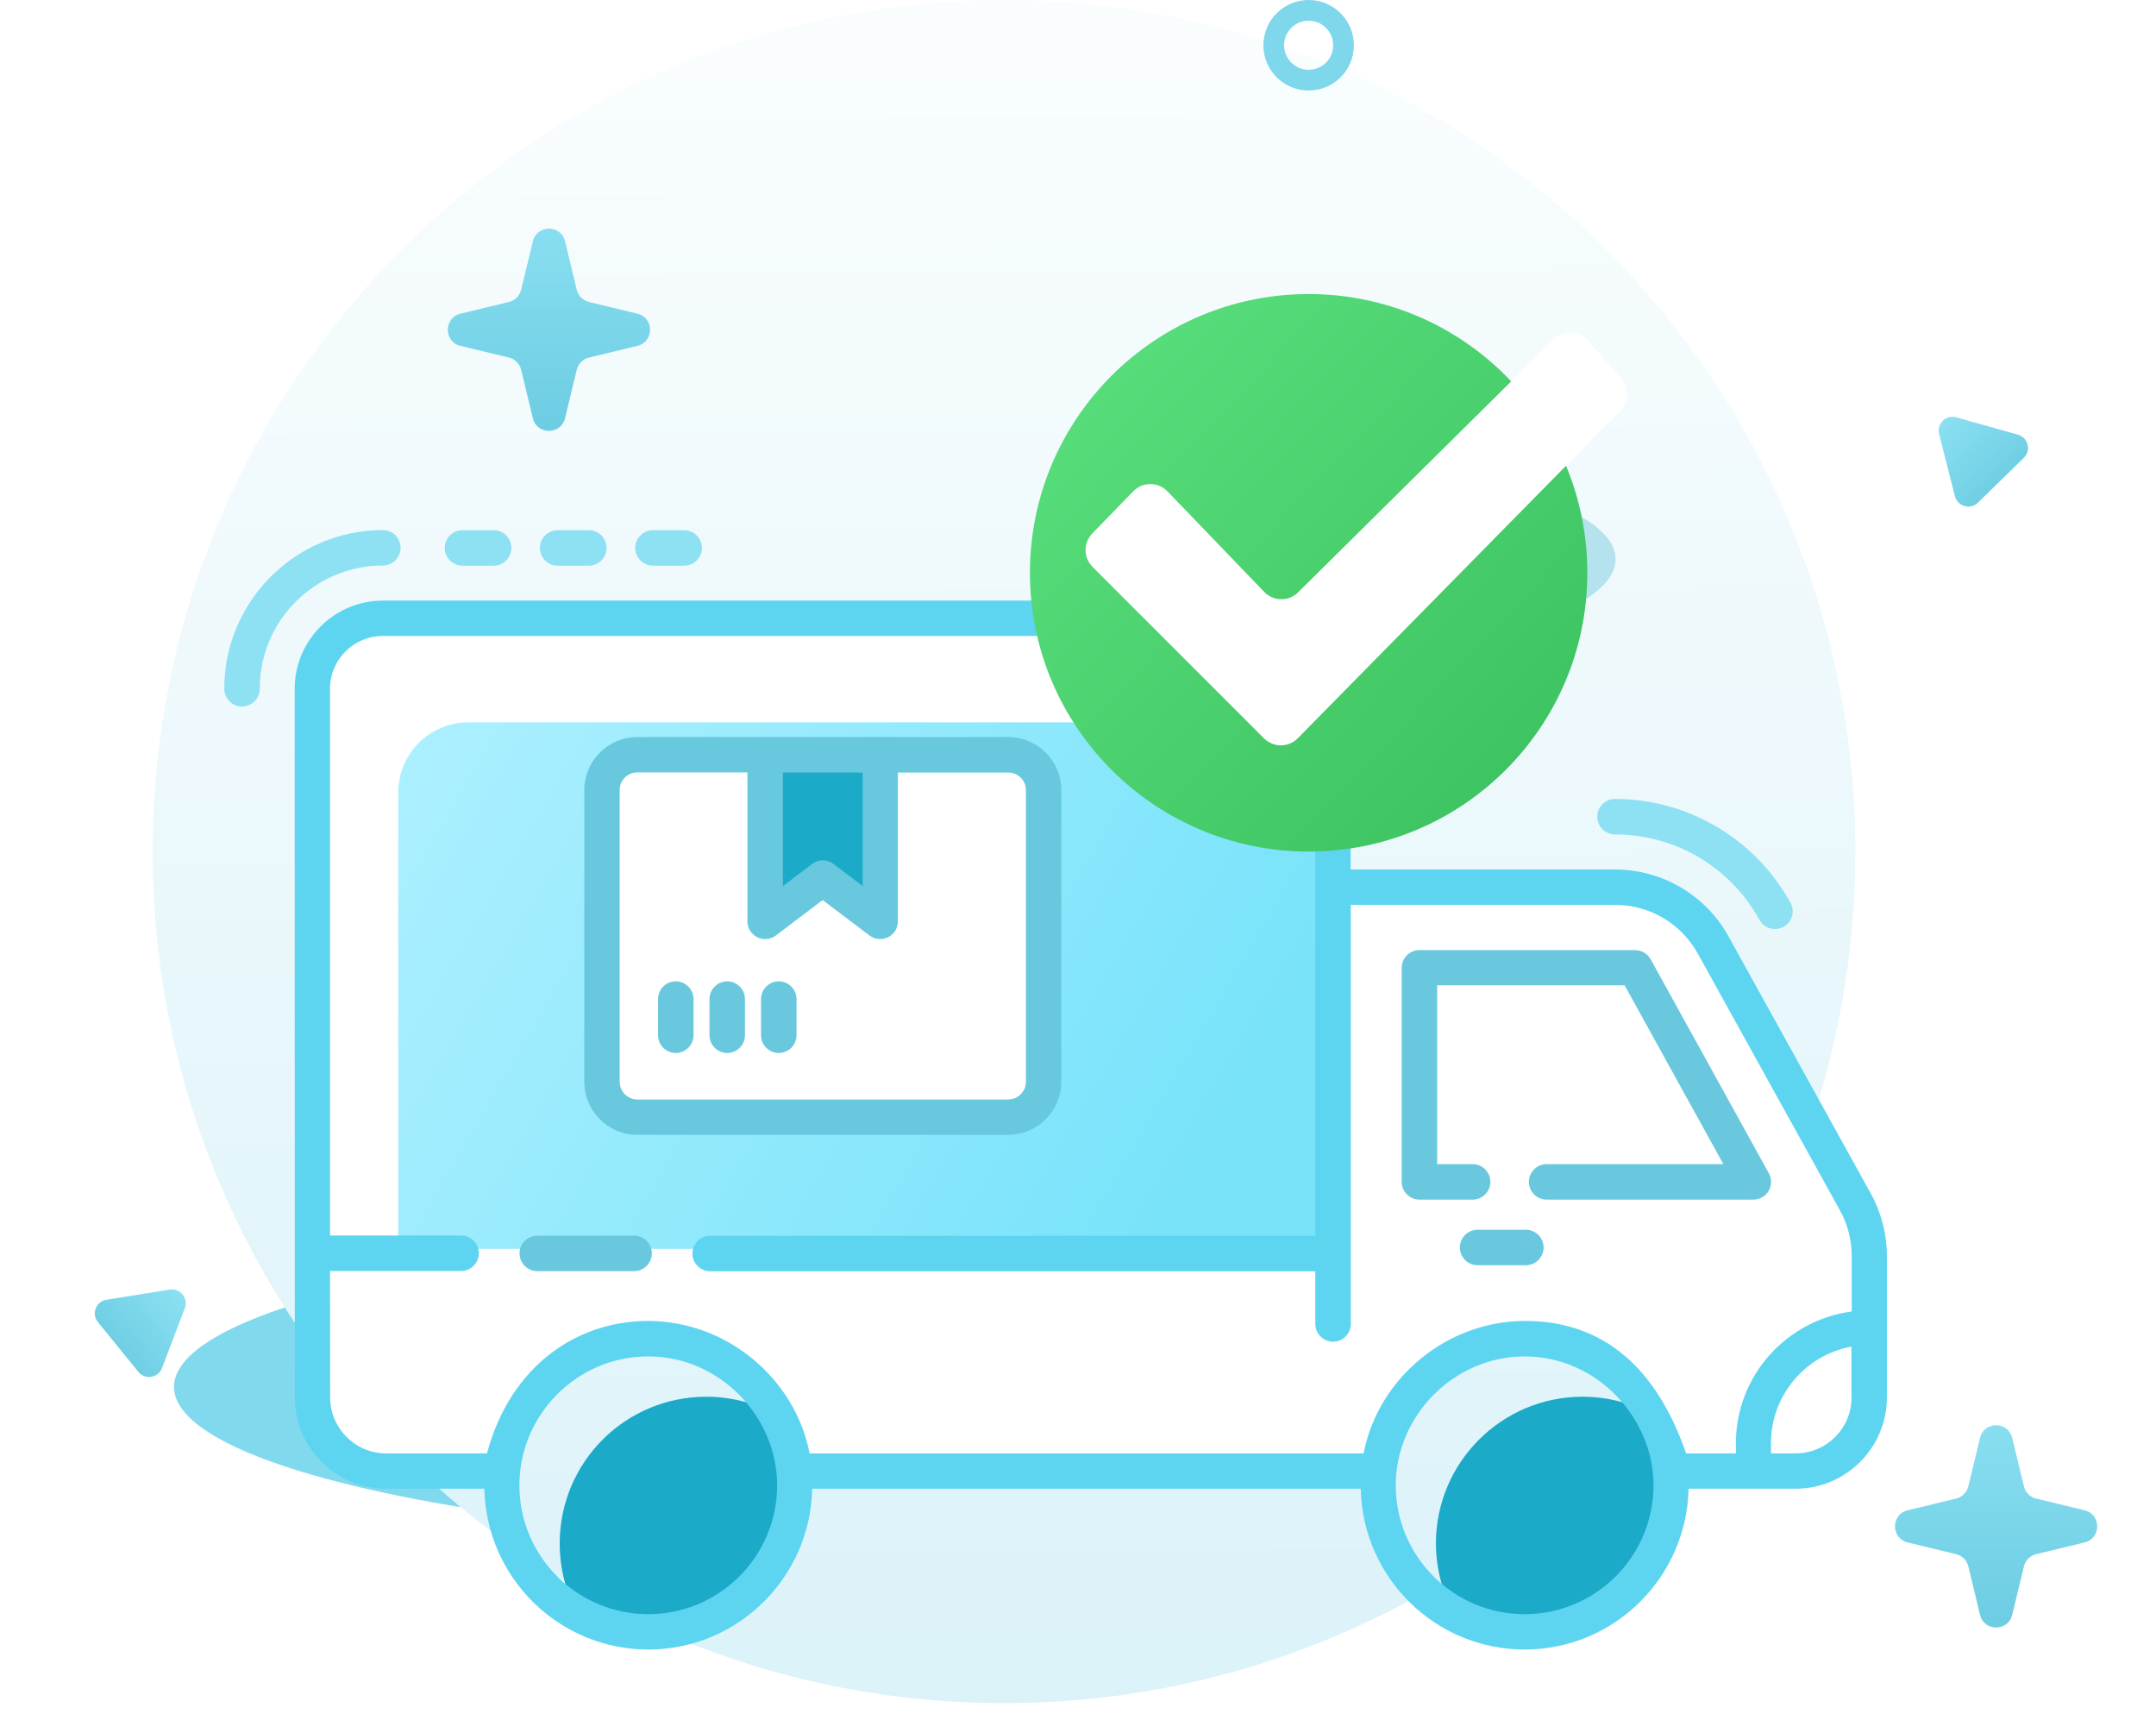 <svg width="272" height="217" viewBox="0 0 272 217" fill="none" xmlns="http://www.w3.org/2000/svg">
<g filter="url(#filter0_f_475_3222)">
<ellipse cx="125.526" cy="174.935" rx="103.575" ry="19.981" fill="#81D9ED"/>
</g>
<path d="M126.664 214.817C185.984 214.817 234.072 166.729 234.072 107.409C234.072 48.088 185.984 -0 126.664 -0C67.343 -0 19.255 48.088 19.255 107.409C19.255 166.729 67.343 214.817 126.664 214.817Z" fill="url(#paint0_linear_475_3222)"/>
<g filter="url(#filter1_f_475_3222)">
<ellipse cx="169.567" cy="70.545" rx="34.253" ry="11.01" fill="#B4E3EE"/>
</g>
<circle cx="165.098" cy="5.709" r="4.402" stroke="#7ED7EB" stroke-width="2.613"/>
<circle cx="189.956" cy="200.625" r="4.402" stroke="url(#paint1_linear_475_3222)" stroke-width="2.613"/>
<path d="M67.223 30.437C67.738 28.304 70.772 28.304 71.287 30.437L72.761 36.545C72.945 37.308 73.54 37.903 74.303 38.087L80.411 39.561C82.544 40.076 82.544 43.11 80.411 43.625L74.303 45.099C73.54 45.283 72.945 45.879 72.761 46.641L71.287 52.749C70.772 54.882 67.738 54.882 67.223 52.749L65.749 46.641C65.564 45.879 64.969 45.283 64.207 45.099L58.099 43.625C55.966 43.11 55.966 40.076 58.099 39.561L64.207 38.087C64.969 37.903 65.564 37.308 65.749 36.545L67.223 30.437Z" fill="url(#paint2_linear_475_3222)"/>
<path d="M249.798 181.367C250.313 179.234 253.347 179.234 253.862 181.367L255.336 187.476C255.52 188.238 256.116 188.833 256.878 189.017L262.986 190.492C265.119 191.006 265.119 194.04 262.986 194.555L256.878 196.03C256.116 196.214 255.52 196.809 255.336 197.571L253.862 203.679C253.347 205.812 250.313 205.812 249.798 203.679L248.324 197.571C248.14 196.809 247.545 196.214 246.782 196.03L240.674 194.555C238.541 194.04 238.541 191.006 240.674 190.492L246.782 189.017C247.545 188.833 248.14 188.238 248.324 187.476L249.798 181.367Z" fill="url(#paint3_linear_475_3222)"/>
<path d="M21.419 162.662C22.743 162.45 23.8 163.751 23.322 165.004L20.435 172.563C19.956 173.816 18.302 174.081 17.456 173.04L12.353 166.76C11.507 165.72 12.105 164.154 13.429 163.942L21.419 162.662Z" fill="url(#paint4_linear_475_3222)"/>
<path d="M244.632 54.744C244.3 53.444 245.5 52.274 246.791 52.636L254.581 54.826C255.872 55.188 256.286 56.812 255.326 57.749L249.535 63.401C248.576 64.337 246.962 63.884 246.631 62.585L244.632 54.744Z" fill="url(#paint5_linear_475_3222)"/>
<path d="M203.611 112.644H167.99V86.702C167.99 79.743 160.826 78.148 157.244 78.22H142.455C115.415 78.003 59.159 77.698 50.46 78.22C41.76 78.742 39.006 84.092 38.716 86.702C38.571 113.96 38.368 169.781 38.716 175C39.063 180.22 43.645 183.99 45.892 185.222H59.811C60.609 186.962 62.291 189.398 62.639 185.222C63.074 180.002 65.901 175 74.383 170.651C82.865 166.301 89.389 170.651 94.826 175C99.176 178.48 101.423 184.135 102.003 186.527L172.033 185.222C172.758 185.222 174.425 184.526 175.295 181.742C176.382 178.263 180.297 174.565 184.864 170.651C189.431 166.736 196.173 168.911 203.611 171.738C209.562 174 210.266 180.51 209.875 183.482L215.094 185.222H229.448L235.973 178.697V164.561L234.45 153.469L216.617 120.412L209.875 112.644H203.611Z" fill="white"/>
<path d="M111.058 116.232L103.788 110.75L96.518 116.232V95.188H111.058V116.232Z" fill="#1CAAC9"/>
<path d="M100.299 187.326C100.299 197.545 91.988 205.855 81.768 205.855C78.523 205.855 75.504 205.005 72.884 203.582C71.409 200.91 70.611 197.892 70.611 194.647C70.629 184.429 78.888 176.171 89.108 176.171C92.352 176.171 95.423 177.021 98.043 178.479C98.096 178.479 98.096 178.479 98.096 178.531C99.501 181.15 100.299 184.169 100.299 187.326Z" fill="#1CAAC9"/>
<path d="M210.843 187.326C210.843 197.545 202.532 205.855 192.364 205.855C189.119 205.855 186.1 205.005 183.428 203.582C182.005 200.91 181.155 197.892 181.155 194.647C181.173 184.429 189.484 176.171 199.652 176.171C202.896 176.171 205.915 177.021 208.587 178.444C210.01 181.098 210.843 184.117 210.843 187.326Z" fill="#1CAAC9"/>
<path d="M59.125 91.111C54.163 91.111 50.241 95.084 50.241 99.994V157.522H168.159V91.111H59.125ZM131.653 136.443C131.653 138.889 129.64 140.902 127.193 140.902H80.415C77.968 140.902 75.956 138.889 75.956 136.443V99.664C75.956 97.166 77.968 95.205 80.415 95.205H127.193C129.64 95.205 131.653 97.166 131.653 99.664V136.443Z" fill="url(#paint6_linear_475_3222)"/>
<path d="M203.747 100.774C202.515 100.774 201.509 101.78 201.509 103.012C201.509 104.244 202.515 105.25 203.747 105.25C211.347 105.25 218.322 109.379 221.966 116.023C222.556 117.099 223.892 117.498 225.002 116.908C226.078 116.318 226.477 114.965 225.887 113.872C221.445 105.805 212.961 100.774 203.747 100.774Z" fill="#8DE1F3"/>
<path d="M218.097 118.157C215.217 112.918 209.716 109.674 203.747 109.674H170.399V86.878C170.399 80.754 165.419 75.757 159.277 75.757H48.299C42.174 75.757 37.177 80.754 37.177 86.878C37.177 96.021 37.177 53.777 37.194 176.258C37.194 182.608 42.365 187.777 48.715 187.777H61.104C61.347 199.002 70.508 208.058 81.787 208.058C93.065 208.058 102.226 199.002 102.469 187.777H171.665C171.908 199.002 181.07 208.058 192.348 208.058C203.626 208.058 212.787 199.002 213.03 187.777C214.21 187.777 227.206 187.777 226.53 187.777C232.88 187.777 238.051 182.608 238.051 176.258V167.428V158.406C238.051 155.665 237.339 152.924 235.986 150.478L218.097 118.157ZM41.653 176.258C41.653 175.807 41.636 159.36 41.636 160.315H58.172C59.404 160.315 60.41 159.308 60.41 158.077C60.41 156.845 59.404 155.839 58.172 155.839H41.636V86.878C41.636 83.2 44.62 80.216 48.299 80.216H159.277C162.955 80.216 165.939 83.2 165.939 86.878C165.939 112.519 165.939 130.874 165.939 155.873H89.594C88.363 155.873 87.356 156.88 87.356 158.111C87.356 159.343 88.363 160.349 89.594 160.349H165.939V166.994C165.939 168.226 166.946 169.232 168.178 169.232C169.41 169.232 170.416 168.226 170.416 166.994V114.133H203.765C208.12 114.133 212.111 116.492 214.21 120.309L232.117 152.647C233.106 154.416 233.609 156.411 233.609 158.406V165.415C225.384 166.525 218.999 173.517 218.999 182.035V183.319H212.718C208.554 171.262 201.145 166.612 192.4 166.612C182.631 166.612 173.886 173.725 172.03 183.319H102.139C100.283 173.76 91.573 166.612 81.769 166.612C72.92 166.612 64.435 172.129 61.434 183.319H48.698C44.829 183.319 41.653 180.144 41.653 176.258ZM81.787 203.599C72.816 203.599 65.528 196.313 65.528 187.344C65.528 178.513 72.729 171.088 81.787 171.088C90.774 171.088 98.044 178.652 98.044 187.344C98.044 196.313 90.757 203.599 81.787 203.599ZM192.348 203.599C183.377 203.599 176.09 196.313 176.09 187.344C176.09 178.513 183.481 171.088 192.348 171.088C201.44 171.088 208.606 178.826 208.606 187.344C208.606 196.313 201.318 203.599 192.348 203.599ZM233.591 176.258C233.591 180.144 230.434 183.319 226.53 183.319H223.424V182.035C223.424 175.963 227.813 170.897 233.574 169.856V176.258H233.591Z" fill="#5ED5F0"/>
<path d="M179.073 151.311H185.788C187.02 151.311 188.026 150.304 188.026 149.073C188.026 147.841 187.02 146.835 185.788 146.835H181.312V124.281H204.961L217.419 146.835H195.123C193.891 146.835 192.885 147.841 192.885 149.073C192.885 150.304 193.891 151.311 195.123 151.311H221.202C221.983 151.311 222.729 150.894 223.128 150.218C223.527 149.541 223.544 148.691 223.162 147.997L208.24 120.985C207.841 120.274 207.095 119.84 206.28 119.84H179.073C177.841 119.84 176.835 120.846 176.835 122.078V149.09C176.852 150.304 177.841 151.311 179.073 151.311Z" fill="#69C8DE"/>
<path d="M48.299 71.333C49.531 71.333 50.537 70.327 50.537 69.095C50.537 67.864 49.531 66.857 48.299 66.857C37.264 66.875 28.293 75.844 28.293 86.878C28.293 88.109 29.299 89.116 30.531 89.116C31.763 89.116 32.77 88.109 32.77 86.878C32.752 78.307 39.727 71.333 48.299 71.333Z" fill="#8DE1F3"/>
<path d="M67.783 160.332H79.998C81.23 160.332 82.237 159.326 82.237 158.094C82.237 156.862 81.23 155.856 79.998 155.856H67.783C66.551 155.856 65.545 156.862 65.545 158.094C65.545 159.326 66.551 160.332 67.783 160.332Z" fill="#69C8DE"/>
<path d="M192.504 155.11H186.414C185.182 155.11 184.176 156.116 184.176 157.348C184.176 158.58 185.182 159.586 186.414 159.586H192.504C193.736 159.586 194.743 158.58 194.743 157.348C194.725 156.116 193.736 155.11 192.504 155.11Z" fill="#69C8DE"/>
<path d="M58.345 66.875C57.113 66.875 56.106 67.881 56.106 69.113C56.106 70.345 57.113 71.351 58.345 71.351H62.283C63.515 71.351 64.522 70.345 64.522 69.113C64.522 67.881 63.515 66.875 62.283 66.875H58.345Z" fill="#8DE1F3"/>
<path d="M70.351 66.875C69.119 66.875 68.112 67.881 68.112 69.113C68.112 70.345 69.119 71.351 70.351 71.351H74.289C75.521 71.351 76.528 70.345 76.528 69.113C76.528 67.881 75.521 66.875 74.289 66.875H70.351Z" fill="#8DE1F3"/>
<path d="M82.376 66.875C81.144 66.875 80.138 67.881 80.138 69.113C80.138 70.345 81.144 71.351 82.376 71.351H86.315C87.547 71.351 88.553 70.345 88.553 69.113C88.553 67.881 87.547 66.875 86.315 66.875H82.376Z" fill="#8DE1F3"/>
<path d="M80.414 143.14H127.193C130.889 143.14 133.89 140.138 133.89 136.443V99.664C133.89 95.969 130.889 92.967 127.193 92.967C86.296 92.933 80.258 92.967 80.414 92.967C76.719 92.967 73.717 95.969 73.717 99.664V136.443C73.717 140.138 76.719 143.14 80.414 143.14ZM98.754 97.443H108.835V111.756L105.14 108.963C104.741 108.668 104.272 108.512 103.804 108.512C103.335 108.512 102.849 108.668 102.468 108.963L98.772 111.756V97.443H98.754ZM78.176 99.664C78.176 98.415 79.165 97.426 80.414 97.426H94.295V116.214C94.295 117.065 94.781 117.828 95.527 118.21C96.291 118.591 97.193 118.504 97.87 118.001L103.786 113.525L109.703 118.001C110.38 118.504 111.282 118.591 112.045 118.21C112.809 117.828 113.277 117.065 113.277 116.214V97.443H127.193C128.442 97.443 129.431 98.432 129.431 99.681V136.443C129.431 137.675 128.425 138.681 127.193 138.681H80.414C79.182 138.681 78.176 137.675 78.176 136.443V99.664Z" fill="#67C8DE"/>
<path d="M85.256 132.817C86.488 132.817 87.494 131.811 87.494 130.579V126.016C87.494 124.785 86.488 123.778 85.256 123.778C84.024 123.778 83.018 124.785 83.018 126.016V130.579C83.018 131.811 84.024 132.817 85.256 132.817Z" fill="#69C8DE"/>
<path d="M91.745 132.817C92.977 132.817 93.983 131.811 93.983 130.579V126.016C93.983 124.785 92.977 123.778 91.745 123.778C90.513 123.778 89.507 124.785 89.507 126.016V130.579C89.524 131.811 90.513 132.817 91.745 132.817Z" fill="#69C8DE"/>
<path d="M98.252 132.817C99.484 132.817 100.49 131.811 100.49 130.579V126.016C100.49 124.785 99.484 123.778 98.252 123.778C97.02 123.778 96.014 124.785 96.014 126.016V130.579C96.014 131.811 97.02 132.817 98.252 132.817Z" fill="#69C8DE"/>
<path d="M165.098 107.409C184.516 107.409 200.257 91.667 200.257 72.249C200.257 52.831 184.516 37.09 165.098 37.09C145.68 37.09 129.938 52.831 129.938 72.249C129.938 91.667 145.68 107.409 165.098 107.409Z" fill="url(#paint7_linear_475_3222)"/>
<path d="M163.769 74.714C162.579 75.891 160.657 75.868 159.497 74.662L147.289 61.976C146.112 60.754 144.157 60.749 142.975 61.966L137.806 67.287C136.663 68.463 136.676 70.339 137.836 71.499L159.468 93.131C160.646 94.309 162.559 94.302 163.727 93.115L204.417 51.791C205.523 50.667 205.571 48.88 204.527 47.699L200.345 42.969C199.204 41.678 197.212 41.612 195.987 42.824L163.769 74.714Z" fill="white"/>
<defs>
<filter id="filter0_f_475_3222" x="0.178" y="133.181" width="250.695" height="83.508" filterUnits="userSpaceOnUse" color-interpolation-filters="sRGB">
<feFlood flood-opacity="0" result="BackgroundImageFix"/>
<feBlend mode="normal" in="SourceGraphic" in2="BackgroundImageFix" result="shape"/>
<feGaussianBlur stdDeviation="10.886" result="effect1_foregroundBlur_475_3222"/>
</filter>
<filter id="filter1_f_475_3222" x="113.54" y="37.762" width="112.052" height="65.566" filterUnits="userSpaceOnUse" color-interpolation-filters="sRGB">
<feFlood flood-opacity="0" result="BackgroundImageFix"/>
<feBlend mode="normal" in="SourceGraphic" in2="BackgroundImageFix" result="shape"/>
<feGaussianBlur stdDeviation="10.886" result="effect1_foregroundBlur_475_3222"/>
</filter>
<linearGradient id="paint0_linear_475_3222" x1="125.836" y1="-34.975" x2="128.036" y2="342.228" gradientUnits="userSpaceOnUse">
<stop stop-color="white"/>
<stop offset="1" stop-color="#C9ECF6"/>
</linearGradient>
<linearGradient id="paint1_linear_475_3222" x1="182.939" y1="197.057" x2="200.779" y2="212.518" gradientUnits="userSpaceOnUse">
<stop stop-color="#94BFFF"/>
<stop offset="1" stop-color="#4C94FE"/>
</linearGradient>
<linearGradient id="paint2_linear_475_3222" x1="69.255" y1="22.02" x2="69.255" y2="61.166" gradientUnits="userSpaceOnUse">
<stop stop-color="#90E3F5"/>
<stop offset="1" stop-color="#65C8DE"/>
</linearGradient>
<linearGradient id="paint3_linear_475_3222" x1="251.83" y1="172.95" x2="251.83" y2="212.097" gradientUnits="userSpaceOnUse">
<stop stop-color="#90E3F5"/>
<stop offset="1" stop-color="#65C8DE"/>
</linearGradient>
<linearGradient id="paint4_linear_475_3222" x1="24.398" y1="162.185" x2="11.74" y2="172.472" gradientUnits="userSpaceOnUse">
<stop stop-color="#90E3F5"/>
<stop offset="1" stop-color="#65C8DE"/>
</linearGradient>
<linearGradient id="paint5_linear_475_3222" x1="243.886" y1="51.82" x2="255.279" y2="63.493" gradientUnits="userSpaceOnUse">
<stop stop-color="#90E3F5"/>
<stop offset="1" stop-color="#65C8DE"/>
</linearGradient>
<linearGradient id="paint6_linear_475_3222" x1="50.241" y1="91.111" x2="149.639" y2="149.165" gradientUnits="userSpaceOnUse">
<stop stop-color="#ADF0FF"/>
<stop offset="1" stop-color="#79E3FA"/>
</linearGradient>
<linearGradient id="paint7_linear_475_3222" x1="130.275" y1="41.821" x2="200.3" y2="107.645" gradientUnits="userSpaceOnUse">
<stop stop-color="#5BE07E"/>
<stop offset="1" stop-color="#39BF5D"/>
</linearGradient>
</defs>
</svg>
